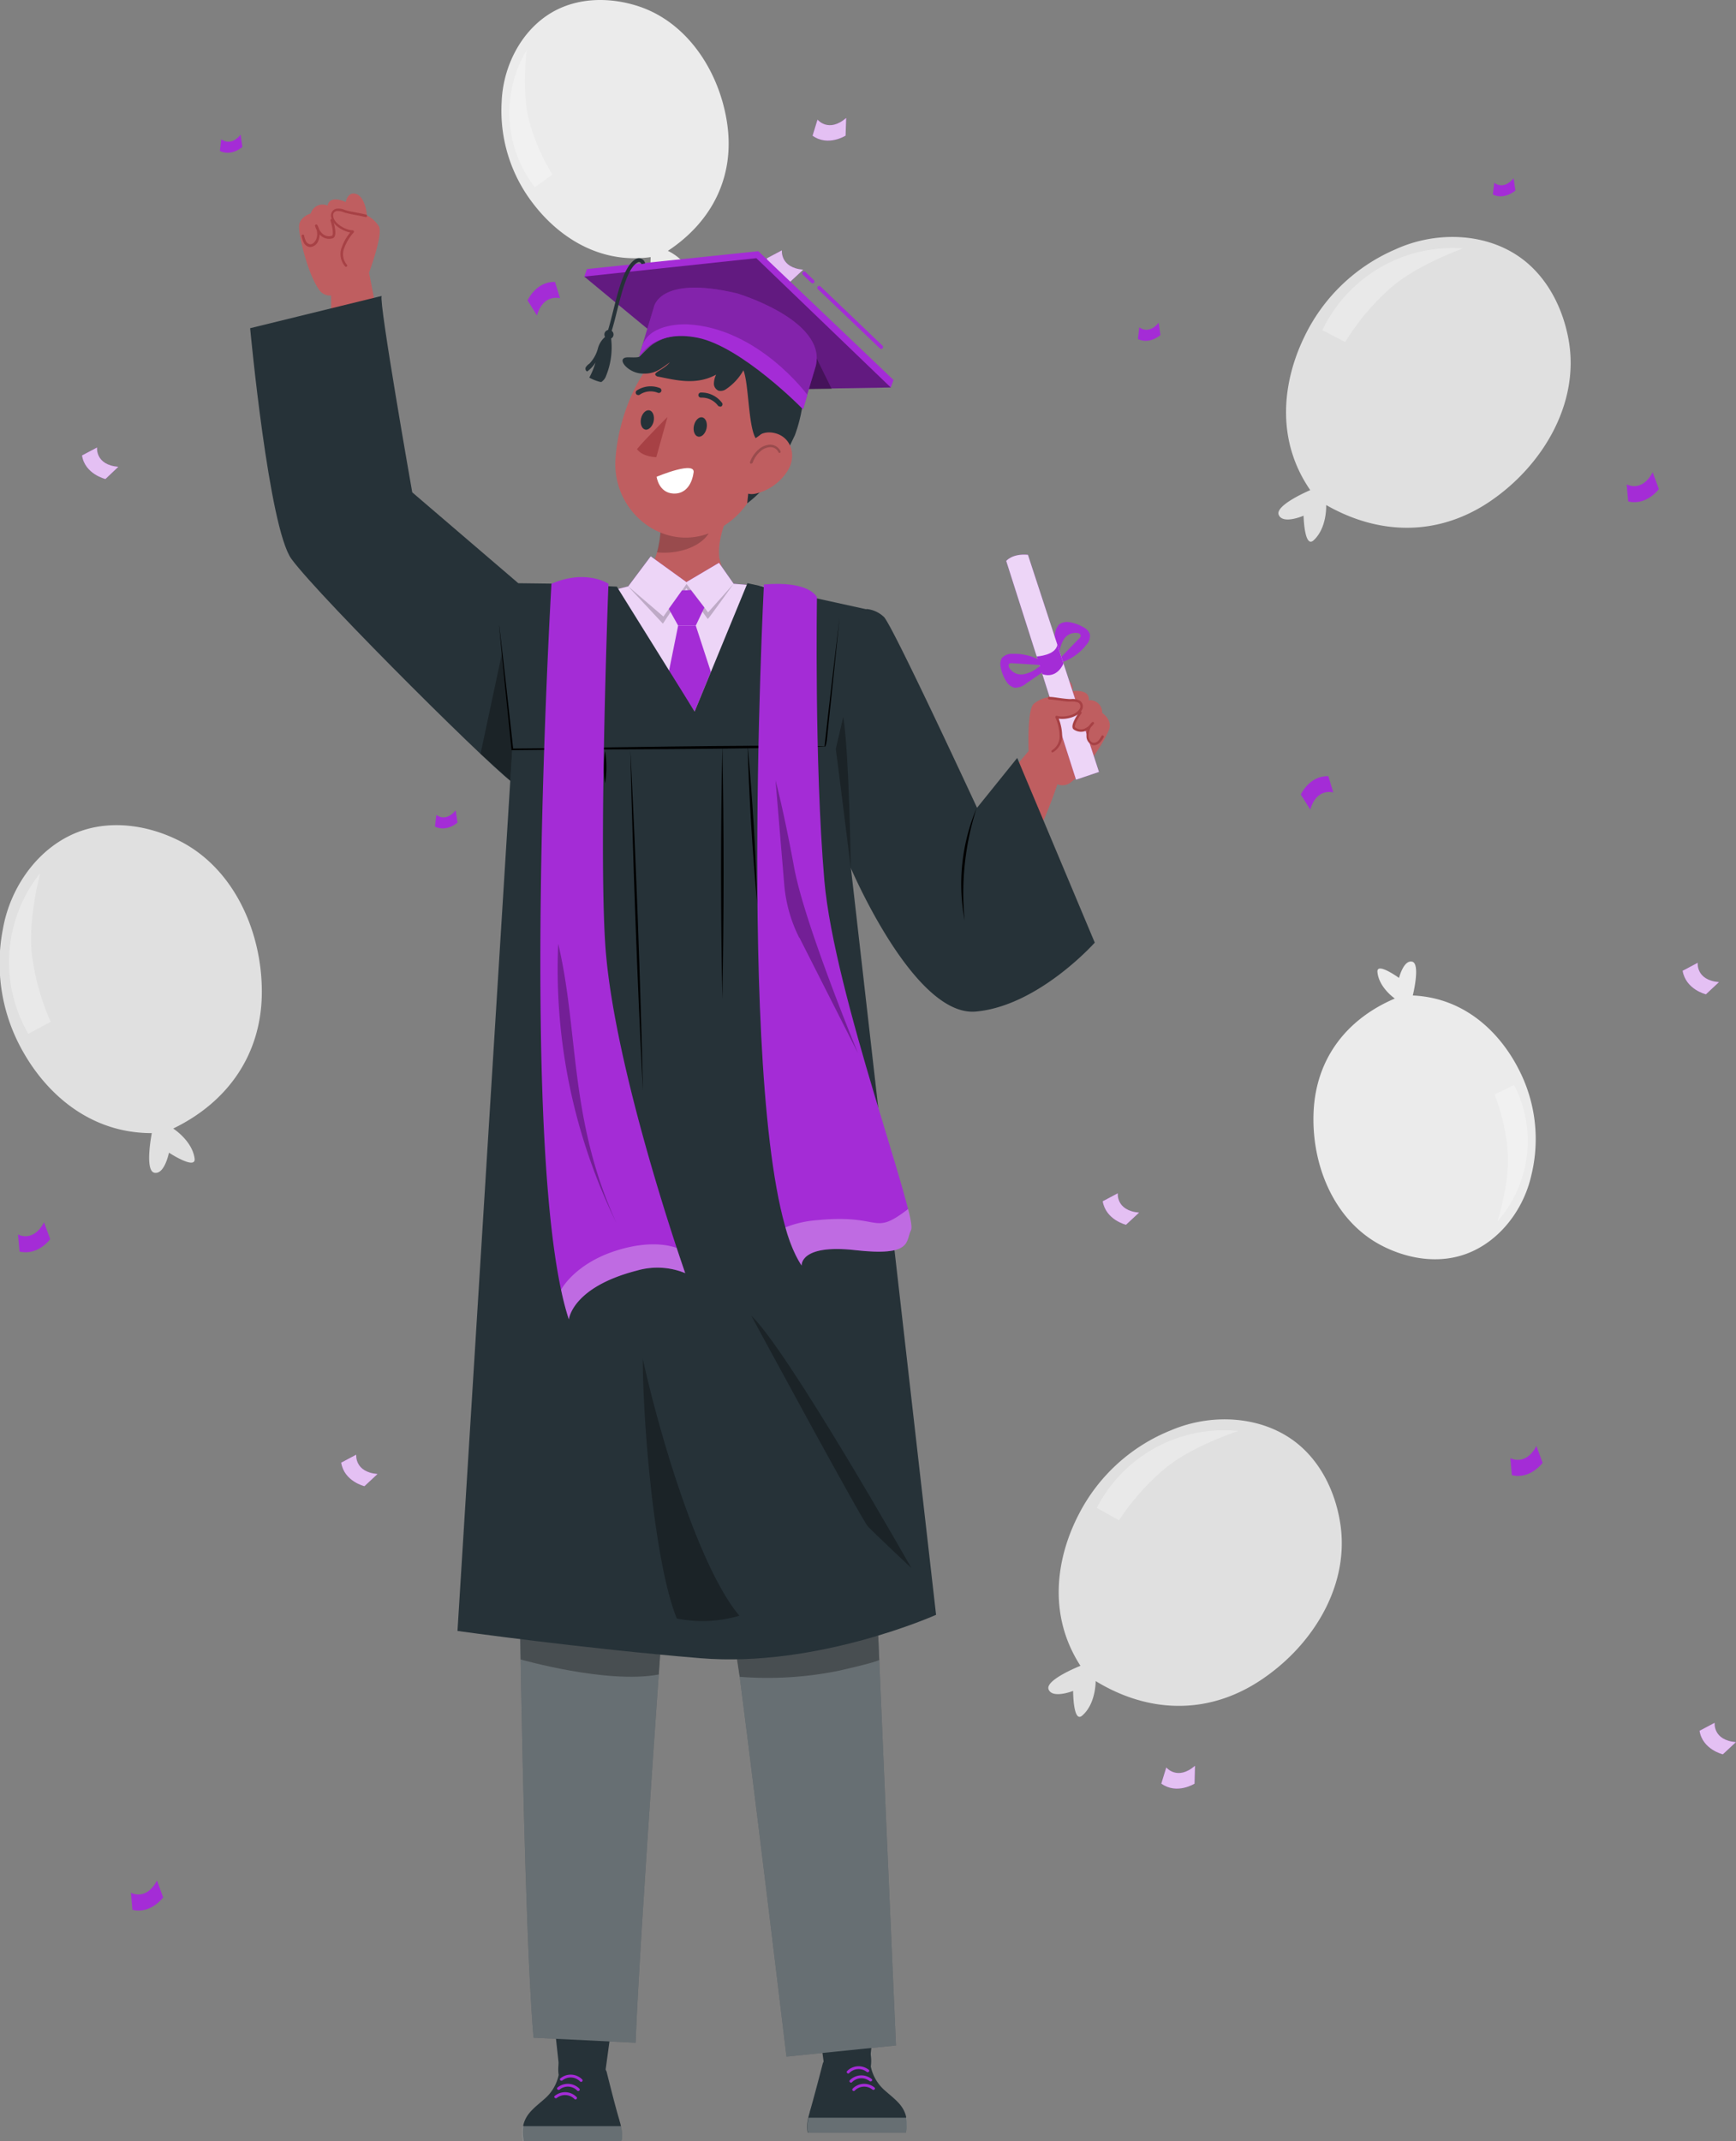 <svg xmlns="http://www.w3.org/2000/svg" viewBox="0 0 345.69 426.21"><rect x="0" y="0" width="345.69" height="426.21" fill="#808080" stroke="none"/><defs><style>.cls-1{fill:#e0e0e0;}.cls-2,.cls-8,.cls-9{opacity:0.3;}.cls-15,.cls-3,.cls-6,.cls-8{fill:#fff;}.cls-4{fill:#ebebeb;}.cls-5{fill:#a42cd6;}.cls-6{opacity:0.7;}.cls-12,.cls-14,.cls-15,.cls-6,.cls-8,.cls-9{isolation:isolate;}.cls-7{fill:#263238;}.cls-10{fill:#bf5e60;}.cls-11{fill:#a74145;}.cls-12{opacity:0.4;}.cls-13,.cls-14{opacity:0.2;}.cls-15{opacity:0.8;}</style></defs><title>Asset 1</title><g id="Layer_2" data-name="Layer 2"><g id="Layer_1-2" data-name="Layer 1"><g id="freepik--background-complete--inject-114"><path class="cls-1" d="M34.44,224.66c11.09-5.35,17.72-15,17.7-27.3s-5.84-25-17-30.28c-5.68-2.72-12.34-3.75-18.36-1.89-8.55,2.64-14.66,10.9-16.2,19.72a35.47,35.47,0,0,0,4.13,24.64c4.39,7.7,12.8,16,25.52,16,0,0-1.49,7.51.53,7.89s2.88-4,2.88-4,5.46,3.57,5.11,1.13c-.52-3.61-4.36-6-4.36-6Z"/><g class="cls-2"><path class="cls-3" d="M10.1,203.4l-4.46,2.38A28.43,28.43,0,0,1,8,173.8s-2.42,9.08-1.67,16A47.32,47.32,0,0,0,10.1,203.4Z"/></g><path class="cls-1" d="M218.13,334.59c10.5,6.42,22.19,6.78,32.53.1S268.5,316.27,267,304.05c-.79-6.24-3.53-12.4-8.35-16.46-6.84-5.76-17.1-6.42-25.35-2.94a35.42,35.42,0,0,0-18.49,16.79c-4.09,7.87-6.56,19.46.34,30.14,0,0-7.12,2.81-6.34,4.71s4.88.29,4.88.29,0,6.52,1.82,4.9c2.75-2.38,2.67-6.89,2.67-6.89Z"/><g class="cls-2"><path class="cls-3" d="M222.83,302.61l-4.42-2.46a28.43,28.43,0,0,1,28.18-15.31s-8.94,2.88-14.33,7.23a47.33,47.33,0,0,0-9.43,10.54Z"/></g><path class="cls-4" d="M277.75,198.76c-9.65,4.11-15.69,12-16.17,22.52s4,21.5,13.21,26.47c4.72,2.54,10.35,3.68,15.55,2.34,7.39-1.9,12.92-8.69,14.59-16.13a30.19,30.19,0,0,0-2.52-21.14c-3.43-6.73-10.25-14.18-21.08-14.67,0,0,1.58-6.34-.13-6.73s-2.61,3.24-2.61,3.24-4.5-3.26-4.3-1.17c.29,3.1,3.46,5.27,3.46,5.27Z"/><g class="cls-2"><path class="cls-3" d="M297.61,217.84l3.9-1.85a24.23,24.23,0,0,1-3.32,27.13s2.43-7.63,2.07-13.52a40.24,40.24,0,0,0-2.65-11.76Z"/></g><path class="cls-4" d="M133,49.93c8.76-5.78,13.26-14.67,11.84-25.06S137,4.44,127.06,1.22c-5.11-1.65-10.85-1.76-15.72.5-6.93,3.2-11.14,10.88-11.44,18.5a30.19,30.19,0,0,0,6.29,20.34c4.59,6,12.64,12.09,23.38,10.62,0,0-.41,6.52,1.34,6.6s2-3.66,2-3.66,5,2.39,4.44.37c-.85-3-4.36-4.56-4.36-4.56Z"/><g class="cls-2"><path class="cls-3" d="M110,34.75l-3.49,2.53A24.21,24.21,0,0,1,104.87,10s-1,7.94.41,13.68A40.1,40.1,0,0,0,110,34.75Z"/></g><path class="cls-1" d="M264.05,100.51c10.79,6.18,22.6,6.2,32.85-.84s17.47-19.13,15.56-31.42c-1-6.29-3.93-12.42-8.91-16.38-7.09-5.62-17.46-6-25.69-2.23a35.71,35.71,0,0,0-18.17,17.5c-3.91,8.06-6.07,19.83,1.22,30.42,0,0-7.12,3-6.27,4.94s4.94.15,4.94.15.14,6.58,2,4.9c2.71-2.49,2.5-7,2.5-7Z"/><g class="cls-2"><path class="cls-3" d="M267.86,68.08l-4.53-2.36a28.72,28.72,0,0,1,28-16.27s-8.95,3.16-14.26,7.72A47.79,47.79,0,0,0,267.86,68.08Z"/></g></g><g id="freepik--Confetti--inject-114"><path class="cls-5" d="M110.52,56.12l1,3.25s-3.32-1-4.59,3.42l-1.88-3S106.74,56,110.52,56.12Z"/><path class="cls-5" d="M86.61,164.54l.28-2.34s1.81,1.58,3.85-.9l.36,2.44s-2.13,1.93-4.49.8Z"/><path class="cls-5" d="M43.78,30.05l.28-2.34s1.81,1.58,3.86-.9l.35,2.44s-2.13,1.93-4.49.8Z"/><path class="cls-5" d="M16.33,90.66l3-1.59s-.4,3.46,4.23,3.85L21,95.35S16.92,94.4,16.33,90.66Z"/><path class="cls-6" d="M16.33,90.66l3-1.59s-.4,3.46,4.23,3.85L21,95.35S16.92,94.4,16.33,90.66Z"/><path class="cls-5" d="M152.7,51.42l3-1.59s-.39,3.46,4.24,3.85l-2.61,2.43s-4-1-4.64-4.69Z"/><path class="cls-6" d="M152.7,51.42l3-1.59s-.39,3.46,4.24,3.85l-2.61,2.43s-4-1-4.64-4.69Z"/><path class="cls-5" d="M264.5,154.47l1,3.26s-3.31-1-4.59,3.42l-1.88-3s1.71-3.79,5.49-3.65Z"/><path class="cls-5" d="M301.06,293.63l-.3-3.39s3,1.7,5.19-2.41l1.23,3.34s-2.44,3.36-6.12,2.46Z"/><path class="cls-5" d="M324.22,99.81l-.3-3.39s3,1.7,5.18-2.41l1.23,3.34s-2.44,3.36-6.11,2.46Z"/><path class="cls-5" d="M3.89,249.12l-.31-3.4s3,1.71,5.19-2.41L10,246.65S7.56,250,3.88,249.12Z"/><path class="cls-5" d="M26.37,380.14l-.3-3.39s3,1.7,5.19-2.42l1.23,3.34s-2.44,3.37-6.12,2.47Z"/><path class="cls-5" d="M297.27,38.72l.28-2.34s1.81,1.58,3.85-.9l.36,2.44s-2.13,1.93-4.49.8Z"/><path class="cls-5" d="M226.59,67.49l.28-2.34s1.81,1.58,3.85-.9l.36,2.44s-2.13,1.93-4.49.8Z"/><path class="cls-5" d="M335.07,193.23l3-1.59s-.4,3.46,4.23,3.85l-2.6,2.43s-4-.95-4.64-4.69Z"/><path class="cls-6" d="M335.07,193.23l3-1.59s-.4,3.46,4.23,3.85l-2.6,2.43s-4-.95-4.64-4.69Z"/><path class="cls-5" d="M219.59,239.11l3-1.59s-.4,3.45,4.24,3.85l-2.61,2.42s-4-.95-4.64-4.68Z"/><path class="cls-6" d="M219.59,239.11l3-1.59s-.4,3.45,4.24,3.85l-2.61,2.42s-4-.95-4.64-4.68Z"/><path class="cls-5" d="M338.44,344.51l3-1.59s-.4,3.46,4.24,3.85l-2.61,2.43s-4.05-.95-4.64-4.69Z"/><path class="cls-6" d="M338.44,344.51l3-1.59s-.4,3.46,4.24,3.85l-2.61,2.43s-4.05-.95-4.64-4.69Z"/><path class="cls-5" d="M67.94,291.14l3-1.59s-.39,3.46,4.24,3.85l-2.61,2.43S68.54,294.88,67.94,291.14Z"/><path class="cls-6" d="M67.94,291.14l3-1.59s-.39,3.46,4.24,3.85l-2.61,2.43S68.54,294.88,67.94,291.14Z"/><path class="cls-5" d="M231.24,355.07l1-3.26s2.19,2.7,5.72-.33l-.09,3.56s-3.51,2.22-6.6,0Z"/><path class="cls-6" d="M231.24,355.07l1-3.26s2.19,2.7,5.72-.33l-.09,3.56s-3.51,2.22-6.6,0Z"/><path class="cls-5" d="M161.79,27.07l1-3.26s2.19,2.7,5.71-.33L168.38,27s-3.51,2.23-6.59,0Z"/><path class="cls-6" d="M161.79,27.07l1-3.26s2.19,2.7,5.71-.33L168.38,27s-3.51,2.23-6.59,0Z"/></g><g id="freepik--Character--inject-114"><polygon class="cls-7" points="124 387.03 120.35 413.78 111.63 414.23 108.81 388.43 124 387.03"/><path class="cls-7" d="M104.21,426.21h19.5s.43-.82-.06-3a10.55,10.55,0,0,0-.3-1.12s0,0,0-.06c-.19-.61-.4-1.35-.62-2.15-.89-3.27-1.94-7.53-1.94-7.53s-3.25-7-7-5.22c-3.33,1.53-2.54,5.88-2.54,5.88a8.56,8.56,0,0,1-2.86,4.81c-1.56,1.39-3.11,2.47-3.86,4.21a5.28,5.28,0,0,0-.33,1,.78.78,0,0,1,0,.14,7.9,7.9,0,0,0,.08,3Z"/><path class="cls-8" d="M123.65,423.21c.49,2.18.06,3,.06,3h-19.5a7.9,7.9,0,0,1-.08-3Z"/><path class="cls-5" d="M112,414.1a2.63,2.63,0,0,1,3.52.22c.27.26.68-.15.41-.41a3.22,3.22,0,0,0-4.34-.21c-.29.22.12.63.41.4Z"/><path class="cls-5" d="M111.43,415.93a2.61,2.61,0,0,1,3.52.21c.27.26.68-.14.41-.4a3.22,3.22,0,0,0-4.34-.22c-.29.23.12.63.41.41Z"/><path class="cls-5" d="M110.88,417.6a2.63,2.63,0,0,1,3.52.22c.26.26.67-.15.41-.41a3.22,3.22,0,0,0-4.34-.22c-.29.23.12.63.41.41Z"/><polygon class="cls-7" points="160.61 385.35 164.25 412.11 172.97 412.55 175.8 386.76 160.61 385.35"/><path class="cls-7" d="M180.4,424.53H160.89s-.42-.82.06-3c.08-.34.18-.71.3-1.12,0,0,0,0,0-.06.18-.6.39-1.35.61-2.15.9-3.26,2-7.53,2-7.53s3.24-6.95,7-5.21c3.33,1.52,2.54,5.87,2.54,5.87a8.62,8.62,0,0,0,2.85,4.82c1.56,1.39,3.12,2.47,3.86,4.2a5.5,5.5,0,0,1,.33,1l0,.14A8.33,8.33,0,0,1,180.4,424.53Z"/><path class="cls-8" d="M161,421.53c-.48,2.18-.06,3-.06,3H180.4a8.33,8.33,0,0,0,.08-3Z"/><path class="cls-5" d="M172.62,412.43a2.62,2.62,0,0,0-3.52.22c-.26.26-.67-.15-.41-.41A3.22,3.22,0,0,1,173,412c.29.23-.12.63-.41.41Z"/><path class="cls-5" d="M173.17,414.25a2.63,2.63,0,0,0-3.52.22c-.26.26-.67-.15-.41-.41a3.22,3.22,0,0,1,4.34-.22c.29.23-.12.63-.41.41Z"/><path class="cls-5" d="M173.73,415.93a2.63,2.63,0,0,0-3.53.21c-.26.26-.67-.14-.4-.4a3.2,3.2,0,0,1,4.33-.22c.3.23-.11.63-.4.41Z"/><path class="cls-7" d="M102.88,271.28h0s.85,105.39,3.36,134.33l20.33,1c.77-21.08,6.18-95.37,6.18-95.37,1.09-9.25,2.27-43.6,3.7-57.83,3,17.07,6.67,52.77,7.67,57.52,1.66,7.91,12.49,98.44,12.49,98.44l21.81-2.22s-3.88-87.29-4.34-102c-2.12-67.34-3.81-95.68-3.81-95.68l-24.81,4.29-40.56-2.42S101.48,249.2,102.88,271.28Z"/><path class="cls-8" d="M102.88,271.28h0s.85,105.39,3.36,134.33l20.33,1c.77-21.08,6.18-95.37,6.18-95.37,1.09-9.25,2.27-43.6,3.7-57.83,3,17.07,6.67,52.77,7.67,57.52,1.66,7.91,12.49,98.44,12.49,98.44l21.81-2.22s-3.88-87.29-4.34-102c-2.12-67.34-3.81-95.68-3.81-95.68l-24.81,4.29-40.56-2.42S101.48,249.2,102.88,271.28Z"/><path class="cls-9" d="M147.3,333.77a71.22,71.22,0,0,0,19.54-1.17c9.47-2.13,8.24-2.29,8.24-2.29l-.2-4.75-28.4,3.13.82,5.08Z"/><path class="cls-9" d="M103.67,330.31s17.18,4.94,27.51,3l.28-4-27.86-3.09Z"/><path class="cls-10" d="M73.49,54.27s2.89-7.75,1.94-9.25a6.1,6.1,0,0,0-2.35-2.14s-.29-3.73-2.23-4.29c-1.65-.47-2,1.63-2,1.63s-3.12-1.57-3.63.7a2.44,2.44,0,0,0-3.33,1.57s-2.3.64-2.34,2.58,1.7,9.29,3.89,12.45a2.62,2.62,0,0,0,2.48,1.3s.2,16.81-.26,17.16l10.55-7.82L73.49,54.28Z"/><path class="cls-10" d="M72.79,43c-1.28-.33-2.59-.49-3.86-.82-.47-.12-1.54-.55-2-.36a1.15,1.15,0,0,0-.75,1.55c.34,1.43,2.58,2.73,4.06,2.77a9.58,9.58,0,0,0-2.06,3.54,3.51,3.51,0,0,0,.69,3.22"/><path class="cls-11" d="M68.88,53.12A.27.27,0,0,1,68.7,53a3.74,3.74,0,0,1-.76-3.45,9.92,9.92,0,0,1,1.8-3.28C68.2,46,66.27,44.77,66,43.39a1.39,1.39,0,0,1,.9-1.83,3,3,0,0,1,1.77.24l.37.11c.63.16,1.29.28,1.92.4s1.3.25,1.94.41a.25.25,0,0,1-.12.49c-.63-.16-1.28-.29-1.91-.4s-1.31-.25-1.95-.42c-.11,0-.25-.07-.4-.11A3.29,3.29,0,0,0,67,42c-.61.25-.76.58-.61,1.26.31,1.29,2.41,2.55,3.82,2.58a.25.25,0,0,1,.23.15.27.27,0,0,1,0,.27,9.58,9.58,0,0,0-2,3.43,3.26,3.26,0,0,0,.63,3,.24.24,0,0,1,0,.35.28.28,0,0,1-.17.07Z"/><path class="cls-10" d="M60.31,46.93a4.2,4.2,0,0,0,.38,1.23,1.39,1.39,0,0,0,1,.75,1.6,1.6,0,0,0,1.51-1.18A3.28,3.28,0,0,0,63,45a3.57,3.57,0,0,0,1.17,1.81,2.14,2.14,0,0,0,2.06.34c.67-.28,0-2.65-.17-3.35"/><path class="cls-11" d="M61.81,49.17h-.15a1.61,1.61,0,0,1-1.18-.88,4,4,0,0,1-.41-1.3.24.24,0,0,1,.2-.29.25.25,0,0,1,.29.19A4.11,4.11,0,0,0,60.91,48a1.16,1.16,0,0,0,.81.62c.54.06,1-.46,1.25-1a3,3,0,0,0,.09-1.83,5.75,5.75,0,0,1-.31-.76.25.25,0,0,1,.46-.2,3.48,3.48,0,0,1,.32.77,2.91,2.91,0,0,0,.78,1,1.89,1.89,0,0,0,1.82.31c.29-.12.14-1.6-.32-3a.25.25,0,1,1,.48-.15c.17.54,1,3.26,0,3.66A2.42,2.42,0,0,1,64,47a3.49,3.49,0,0,1-.35-.32,3.5,3.5,0,0,1-.22,1.15,1.94,1.94,0,0,1-1.63,1.35Z"/><path class="cls-7" d="M76,58.91C75.39,60.05,82.09,98,82.09,98l21.12,18.09,9,.11c4.72,2.58-8.2,39.79-9.71,39.79s-38.73-36.92-44.45-44.71c-4.54-6.17-8.24-45.95-8.24-45.95L76,58.91Z"/><polygon class="cls-9" points="101.64 155.41 102.03 149.16 99.98 129.92 95.69 150.03 101.64 155.41"/><polygon class="cls-5" points="116.34 55.05 116.89 53.55 151 50 177.92 75.63 177.38 77.13 116.34 55.05"/><path class="cls-5" d="M116.35,55.05S144,78,144.23,77.81s33.15-.68,33.15-.68L150.61,51.39Z"/><path class="cls-12" d="M116.35,55.05S144,78,144.23,77.81s33.15-.68,33.15-.68L150.61,51.39Z"/><path class="cls-7" d="M121.72,66.16l-.71-.23c.36-1.14.71-2.53,1.08-4,1.08-4.33,2.31-9.24,4.59-10.4a1.2,1.2,0,0,1,1.09,0,1.3,1.3,0,0,1,.7.9l-.74.15a.52.52,0,0,0-.29-.37.44.44,0,0,0-.41,0c-2,1-3.22,5.94-4.22,9.91-.37,1.49-.72,2.88-1.09,4Z"/><path class="cls-7" d="M122.07,67a.91.91,0,1,1-.39-1.23A.92.92,0,0,1,122.07,67Z"/><path class="cls-7" d="M121.05,66.65a4.56,4.56,0,0,0-2,2.74,6.82,6.82,0,0,1-1.69,3,2.47,2.47,0,0,0-.72.72c-.15.3,0,.77.3.82a6.15,6.15,0,0,0,1.64-1.77,15.37,15.37,0,0,1-1.23,3,8.51,8.51,0,0,0,2,.82c.51.14.48,0,.86-.35a2.12,2.12,0,0,0,.45-.75,15,15,0,0,0,.9-8.39"/><polygon class="cls-9" points="165.62 77.43 162.63 71.36 160.41 77.5 165.62 77.43"/><path class="cls-10" d="M145.54,119.75s-6.62,4.26-8.22,4.44c-2.16.24-11.35-8.55-11.35-8.55,5.59-1.79,5.74-9.68,5.67-13.59l18.47-8.71,0,0c-.6,1.32-7.67,10.6-6.88,17.72l2.33,8.64Z"/><g class="cls-13"><path d="M140,107.48c-2.28,2-6,2.81-9.18,2.46.09-.28.18-.7.25-1s.21-1.14.29-1.6.13-1.15.18-1.74c0-.23,0-.19,0-.43v-.49l10-2C142.3,103.39,141.87,105.85,140,107.48Z"/></g><path class="cls-10" d="M155.11,85.6a14.48,14.48,0,0,0-15-19.55c-11.14,1.08-17,15.73-17.56,25.5-.6,10.86,10.54,19.24,20.59,13.71,6.68-3.68,8.31-9.7,12-19.66Z"/><path class="cls-7" d="M140.69,85.28c-.23,1.06-1,1.79-1.68,1.63s-1.06-1.15-.82-2.21,1-1.79,1.68-1.62S140.93,84.23,140.69,85.28Z"/><path class="cls-7" d="M130.16,83.89c-.24,1-1,1.78-1.68,1.62s-1.06-1.15-.83-2.21,1-1.78,1.68-1.62,1.06,1.15.82,2.21Z"/><path class="cls-11" d="M132.92,83s-4.53,4.5-6.08,6.4C128,91,130.69,91,130.69,91Z"/><path class="cls-7" d="M143.44,80.91a.51.51,0,0,1-.48-.18,4,4,0,0,0-3.32-1.58.52.52,0,0,1-.57-.45.51.51,0,0,1,.45-.56,5.11,5.11,0,0,1,4.22,2,.49.49,0,0,1-.3.82Z"/><path class="cls-7" d="M126.89,78.61a.47.47,0,0,1-.22-.2.5.5,0,0,1,.16-.7,5,5,0,0,1,4.58-.46.51.51,0,0,1,.25.68.52.52,0,0,1-.67.25,3.88,3.88,0,0,0-3.63.4.49.49,0,0,1-.47,0Z"/><path class="cls-3" d="M138.08,94.23c.76-2.73-7.33.67-7.33.67s.41,3.21,3.35,3.34C137.65,98.39,138.08,94.23,138.08,94.23Z"/><path class="cls-7" d="M149.84,90.41s5.11-17.3.14-20-7.69,1.85-11.16.63-2.42-3.73-2.42-3.73c-2.55.63-5.5,4.18-8.14,6.77,0,0,4.35-7.44,9.08-8.81,9.21-2.66,18.72.81,21.57,6.73s-.64,14.66-.64,14.66c-3.12,6.61-5.13,10.22-9.48,13.53l1.05-9.79Z"/><path class="cls-10" d="M157,93.44a10.31,10.31,0,0,1-6.36,4.78c-3.55.88-4-2.89-2.9-6.19.95-3,2.66-6.49,6.19-5.89S158.67,90.5,157,93.44Z"/><path class="cls-14" d="M149.59,92.3l-.08,0a.25.25,0,0,1-.16-.32A5.82,5.82,0,0,1,151,89.52a3.68,3.68,0,0,1,2.28-1,2.26,2.26,0,0,1,2.15,1.31.24.24,0,0,1-.14.32A.25.25,0,0,1,155,90a1.73,1.73,0,0,0-1.62-1h0a3.19,3.19,0,0,0-2,.87,5.32,5.32,0,0,0-1.5,2.23.24.24,0,0,1-.23.16Z"/><path class="cls-7" d="M153.51,74.92a8.12,8.12,0,0,0-2-6.21A9.82,9.82,0,0,0,148.85,67c-2.53-1.25-.45-1.45-3.15-2.27L143,64.33a39.76,39.76,0,0,0-8.41,1.2c-3.28,1-6.87,5.2-7.3,5.47s-2.08.06-2.65.16c-1.81.33.36,2.92,2.89,3.17,2.83.27,4-.9,5.87-2.21-1.44,1.69-3.88,2.1-2.53,2.81,3.41.64,7.58,1.9,11.73-.36a4.4,4.4,0,0,0-.44,1.77,1.52,1.52,0,0,0,.94,1.43,1.85,1.85,0,0,0,1.42-.27,11.05,11.05,0,0,0,3.52-3.79c1.07,2.67.95,11,2.42,13.5,5.53-3.41,2.9-10,3-12.29Z"/><path class="cls-5" d="M127.31,71c-.22.28,2.85-9.7,2.85-9.7s.78-6.65,16.6-2.91c0,0,17.83,5.29,15.7,14.42l-2.59,8.64S138.55,57.25,127.31,71Z"/><path class="cls-14" d="M127.31,71c-.22.28,2.85-9.7,2.85-9.7s.78-6.65,16.6-2.91c0,0,17.83,5.29,15.7,14.42l-2.59,8.64S138.55,57.25,127.31,71Z"/><path class="cls-5" d="M160.74,78.56s-9.78-13.32-23.91-14c0,0-7.35-.4-8.92,4.21l-.6,2.26s2.81-5.57,11.61-3.8,21,14.25,21,14.25l.86-2.89Z"/><polygon class="cls-5" points="122.47 117.38 125.1 116.72 129.58 110.74 136.68 115.87 143.17 112.03 146.09 116.2 152.15 116.71 136.8 146.03 122.47 117.38"/><polygon class="cls-15" points="122.47 117.38 125.1 116.72 129.58 110.74 136.68 115.87 143.17 112.03 146.09 116.2 152.15 116.71 136.8 146.03 122.47 117.38"/><path class="cls-14" d="M125.1,116.72l7,6,4.62-6.48L141,121.9l5.08-5.7s-5,7-5.13,7-4.27-6.13-4.27-6.13L132,124.14l-6.91-7.41Z"/><polygon class="cls-5" points="133.18 121.19 135.04 124.53 138.55 124.53 140.26 120.93 137.58 117.45 135.81 117.52 133.18 121.19"/><polygon class="cls-5" points="135.04 124.53 133.18 133.74 138.32 141.63 141.56 133.75 138.55 124.53 135.04 124.53"/><path class="cls-7" d="M111.06,116.2l11.77.57,15.49,24.86,10.52-25.55,24.14,5.3-3.52,51.54L186.4,321.43s-23.55,10.56-46.88,8.64-48.42-5.43-48.42-5.43L102,149.16l9-33Z"/><path d="M99.41,124.53c.75,6.13,2.12,18.48,2.79,24.62L102,149c15.21-.08,47.75-.83,62.19-.47.69-6.39,2.23-19.25,3-25.63-.64,6.41-2,19.27-2.67,25.67-15.28.65-47,.54-62.51.76h-.16v-.15c-.64-6.14-1.9-18.5-2.46-24.65Z"/><path d="M120.5,149.51a20.27,20.27,0,0,1,0,6.41,20.27,20.27,0,0,1,0-6.41Z"/><path d="M125.52,149.28c1.14,21.88,2,46,2.51,67.86-1.14-21.88-2-46-2.51-67.86Z"/><path d="M143.84,148.42c.33,16.27.33,34.17,0,50.44-.33-16.27-.33-34.17,0-50.44Z"/><path d="M148.86,148.19c.95,10.24,1.64,21.53,1.93,31.81-.95-10.24-1.63-21.53-1.93-31.81Z"/><g class="cls-2"><path d="M134.77,322.16C130.25,311,128,282.94,128,270.44c2.76,12.85,10.72,41,19.23,51.17a25.9,25.9,0,0,1-12.49.55"/></g><path class="cls-10" d="M204.82,149.45s-.32-8.25,1.05-9.37a6.15,6.15,0,0,1,2.9-1.3s1.44-3.44,3.44-3.36c1.71.07,1.38,2.16,1.38,2.16s3.45-.52,3.22,1.8a2.42,2.42,0,0,1,2.66,2.52s2,1.32,1.42,3.17-4.52,8.27-7.57,10.58a2.64,2.64,0,0,1-2.76.46s-4.49,13.66-7.39,13.66l-3-14.78,4.69-5.54Z"/><path class="cls-5" d="M210.75,132.05a10.53,10.53,0,0,0,5.56-3.68,2.58,2.58,0,0,0,.71-2.15,2.44,2.44,0,0,0-1.22-1.33,7.79,7.79,0,0,0-2.63-1,2.78,2.78,0,0,0-2.26.4,3.35,3.35,0,0,0-.86,2.29c-.12,1.2-.24,2.4-.37,3.6a2,2,0,0,0,0,.85.67.67,0,0,0,.63.48c.47,0,.61-.66.64-1.13a6.12,6.12,0,0,1,.87-3.09,2.78,2.78,0,0,1,2.77-1.29c.29.06.61.25.61.55a.8.8,0,0,1-.28.51l-4.59,4.74"/><path class="cls-5" d="M204.69,110.43l14.15,43.22-4.57,1.55-13.9-43.54s1.17-1.51,4.32-1.23Z"/><path class="cls-15" d="M204.69,110.43l14.15,43.22-4.57,1.55-13.9-43.54s1.17-1.51,4.32-1.23Z"/><path class="cls-5" d="M211.77,132.06s-1.18,3.13-4.2,2.14l-1.13-3.53s3.78-.19,4.11-2.34l1.22,3.73Z"/><path class="cls-5" d="M208,132a10.55,10.55,0,0,0-6.41-1.85,2.56,2.56,0,0,0-2.1.86,2.5,2.5,0,0,0-.22,1.79,7.54,7.54,0,0,0,1,2.63,2.77,2.77,0,0,0,1.76,1.46,3.38,3.38,0,0,0,2.3-.84l3-2.05a1.82,1.82,0,0,0,.62-.58.66.66,0,0,0,0-.79c-.34-.34-.89,0-1.27.24a6.17,6.17,0,0,1-2.92,1.35,2.78,2.78,0,0,1-2.78-1.28c-.14-.26-.2-.63,0-.82a.83.83,0,0,1,.58-.11l6.59.42"/><path class="cls-10" d="M209,139c1.31.08,2.6.34,3.91.43.49,0,1.63,0,2,.27a1.14,1.14,0,0,1,.23,1.7c-.76,1.26-3.29,1.79-4.7,1.36a9.91,9.91,0,0,1,.85,4,3.52,3.52,0,0,1-1.67,2.83"/><path class="cls-11" d="M209.62,149.8a.27.27,0,0,1-.22-.13.26.26,0,0,1,.1-.34A3.25,3.25,0,0,0,211,146.7a9.45,9.45,0,0,0-.83-3.87.26.26,0,0,1,.3-.35c1.35.42,3.73-.12,4.42-1.25a.9.9,0,0,0-.18-1.38,3.47,3.47,0,0,0-1.43-.2h-.41c-.67,0-1.33-.13-2-.22s-1.29-.17-1.94-.21a.26.26,0,0,1-.23-.27.24.24,0,0,1,.27-.23c.66,0,1.33.13,2,.22s1.29.17,1.94.21h.38a3,3,0,0,1,1.76.33,1.39,1.39,0,0,1,.28,2c-.73,1.2-3,1.8-4.5,1.57a10,10,0,0,1,.68,3.67,3.74,3.74,0,0,1-1.8,3,.21.21,0,0,1-.12,0Z"/><path class="cls-10" d="M219.59,146.6a4.14,4.14,0,0,1-.74,1.05,1.42,1.42,0,0,1-1.18.4,1.63,1.63,0,0,1-1.07-1.59,3.3,3.3,0,0,1,1.06-2.54,3.61,3.61,0,0,1-1.67,1.35,2.11,2.11,0,0,1-2.06-.32c-.55-.47.79-2.53,1.21-3.12"/><path class="cls-11" d="M217.87,148.32a1.07,1.07,0,0,1-.25,0,1.86,1.86,0,0,1-1.27-1.82,3.53,3.53,0,0,1,.15-1.16,2.53,2.53,0,0,1-2.73-.17c-.76-.65.7-2.81,1.17-3.46a.25.25,0,0,1,.4.3c-.88,1.22-1.49,2.57-1.25,2.78a1.9,1.9,0,0,0,1.82.27,3,3,0,0,0,1-.66,3,3,0,0,1,.55-.63.24.24,0,0,1,.33,0,.24.24,0,0,1,0,.33,4,4,0,0,1-.53.62,3,3,0,0,0-.48,1.76c0,.59.34,1.24.87,1.35a1.15,1.15,0,0,0,1-.33,4.08,4.08,0,0,0,.69-1,.25.25,0,0,1,.34-.09.26.26,0,0,1,.1.34,4.28,4.28,0,0,1-.8,1.1,1.72,1.72,0,0,1-1.14.49Z"/><path class="cls-7" d="M172.53,121.22a5.81,5.81,0,0,1,3.47,1.57c1.66,1.52,18.56,38,18.56,38l8-9.92L218,187.63s-11.22,12.61-23.69,13.72S169.08,172,169.08,172l-4.7-23.48,8.15-27.33Z"/><path d="M194.47,160.86a55.14,55.14,0,0,0-2.38,22.35,38.89,38.89,0,0,1,2.38-22.35Z"/><path class="cls-9" d="M166.43,149.16c.17.83,3,23.76,3,23.76s-.34-23.1-1.51-30.23l-1.51,6.47Z"/><path class="cls-5" d="M109.81,116.2S103,231.65,113.28,262.64c0,0,.57-6.39,13.54-9.73a14.63,14.63,0,0,1,9.63.51s-14.42-41-15.95-65.8c-1.28-20.69.66-71.42.66-71.42S116.73,113.21,109.81,116.2Z"/><path class="cls-8" d="M134.75,248.39c0,.08-4.3-2-12.34.64s-10.68,7.67-10.68,7.68a54.85,54.85,0,0,0,1.55,5.93s.57-6.39,13.54-9.73a14.63,14.63,0,0,1,9.63.51s-.65-1.86-1.7-5Z"/><g class="cls-2"><path d="M111.16,187.86a114.85,114.85,0,0,0,11.56,55.52c-9.45-20.71-7.44-38.09-11.56-55.52"/></g><path class="cls-5" d="M152.12,116.32s-6,116,7.51,135.6c0,0-.43-4.32,10.66-3.08,11.48,1.29,10-1.76,11.12-4,1.36-2.68-15.28-46.73-17.26-69.61-2-23.41-1.47-56.33-1.47-56.33s-1.37-3.35-10.56-2.56Z"/><path class="cls-8" d="M181.42,244.82c.21-.43,0-1.9-.59-4.16-7.24,5.55-5,.94-18.08,2.21a21.36,21.36,0,0,0-6.35,1.44,27,27,0,0,0,3.23,7.61s-.43-4.32,10.66-3.08c11.48,1.29,10-1.76,11.13-4Z"/><path class="cls-9" d="M159.19,186.64l11.66,23s-10.64-25.67-12.72-37-3.7-17.32-3.7-17.32L156.16,176a28.81,28.81,0,0,0,3,10.67Z"/><path class="cls-5" d="M175.47,69.46a.39.39,0,0,1-.25-.1l-12.3-11.75a.38.38,0,1,1,.51-.55l12.3,11.75a.38.38,0,0,1,0,.53A.39.39,0,0,1,175.47,69.46Z"/><path class="cls-5" d="M161.81,56.4a.39.39,0,0,1-.26-.1l-1.66-1.6a.37.37,0,0,1,.52-.54l1.66,1.6a.37.37,0,0,1,0,.53.39.39,0,0,1-.27.11Z"/><path class="cls-9" d="M149.54,261.78s22.05,40.76,23.3,42.08,8.65,8.27,8.65,8.27-24.81-43.77-32-50.35Z"/></g></g></g></svg>